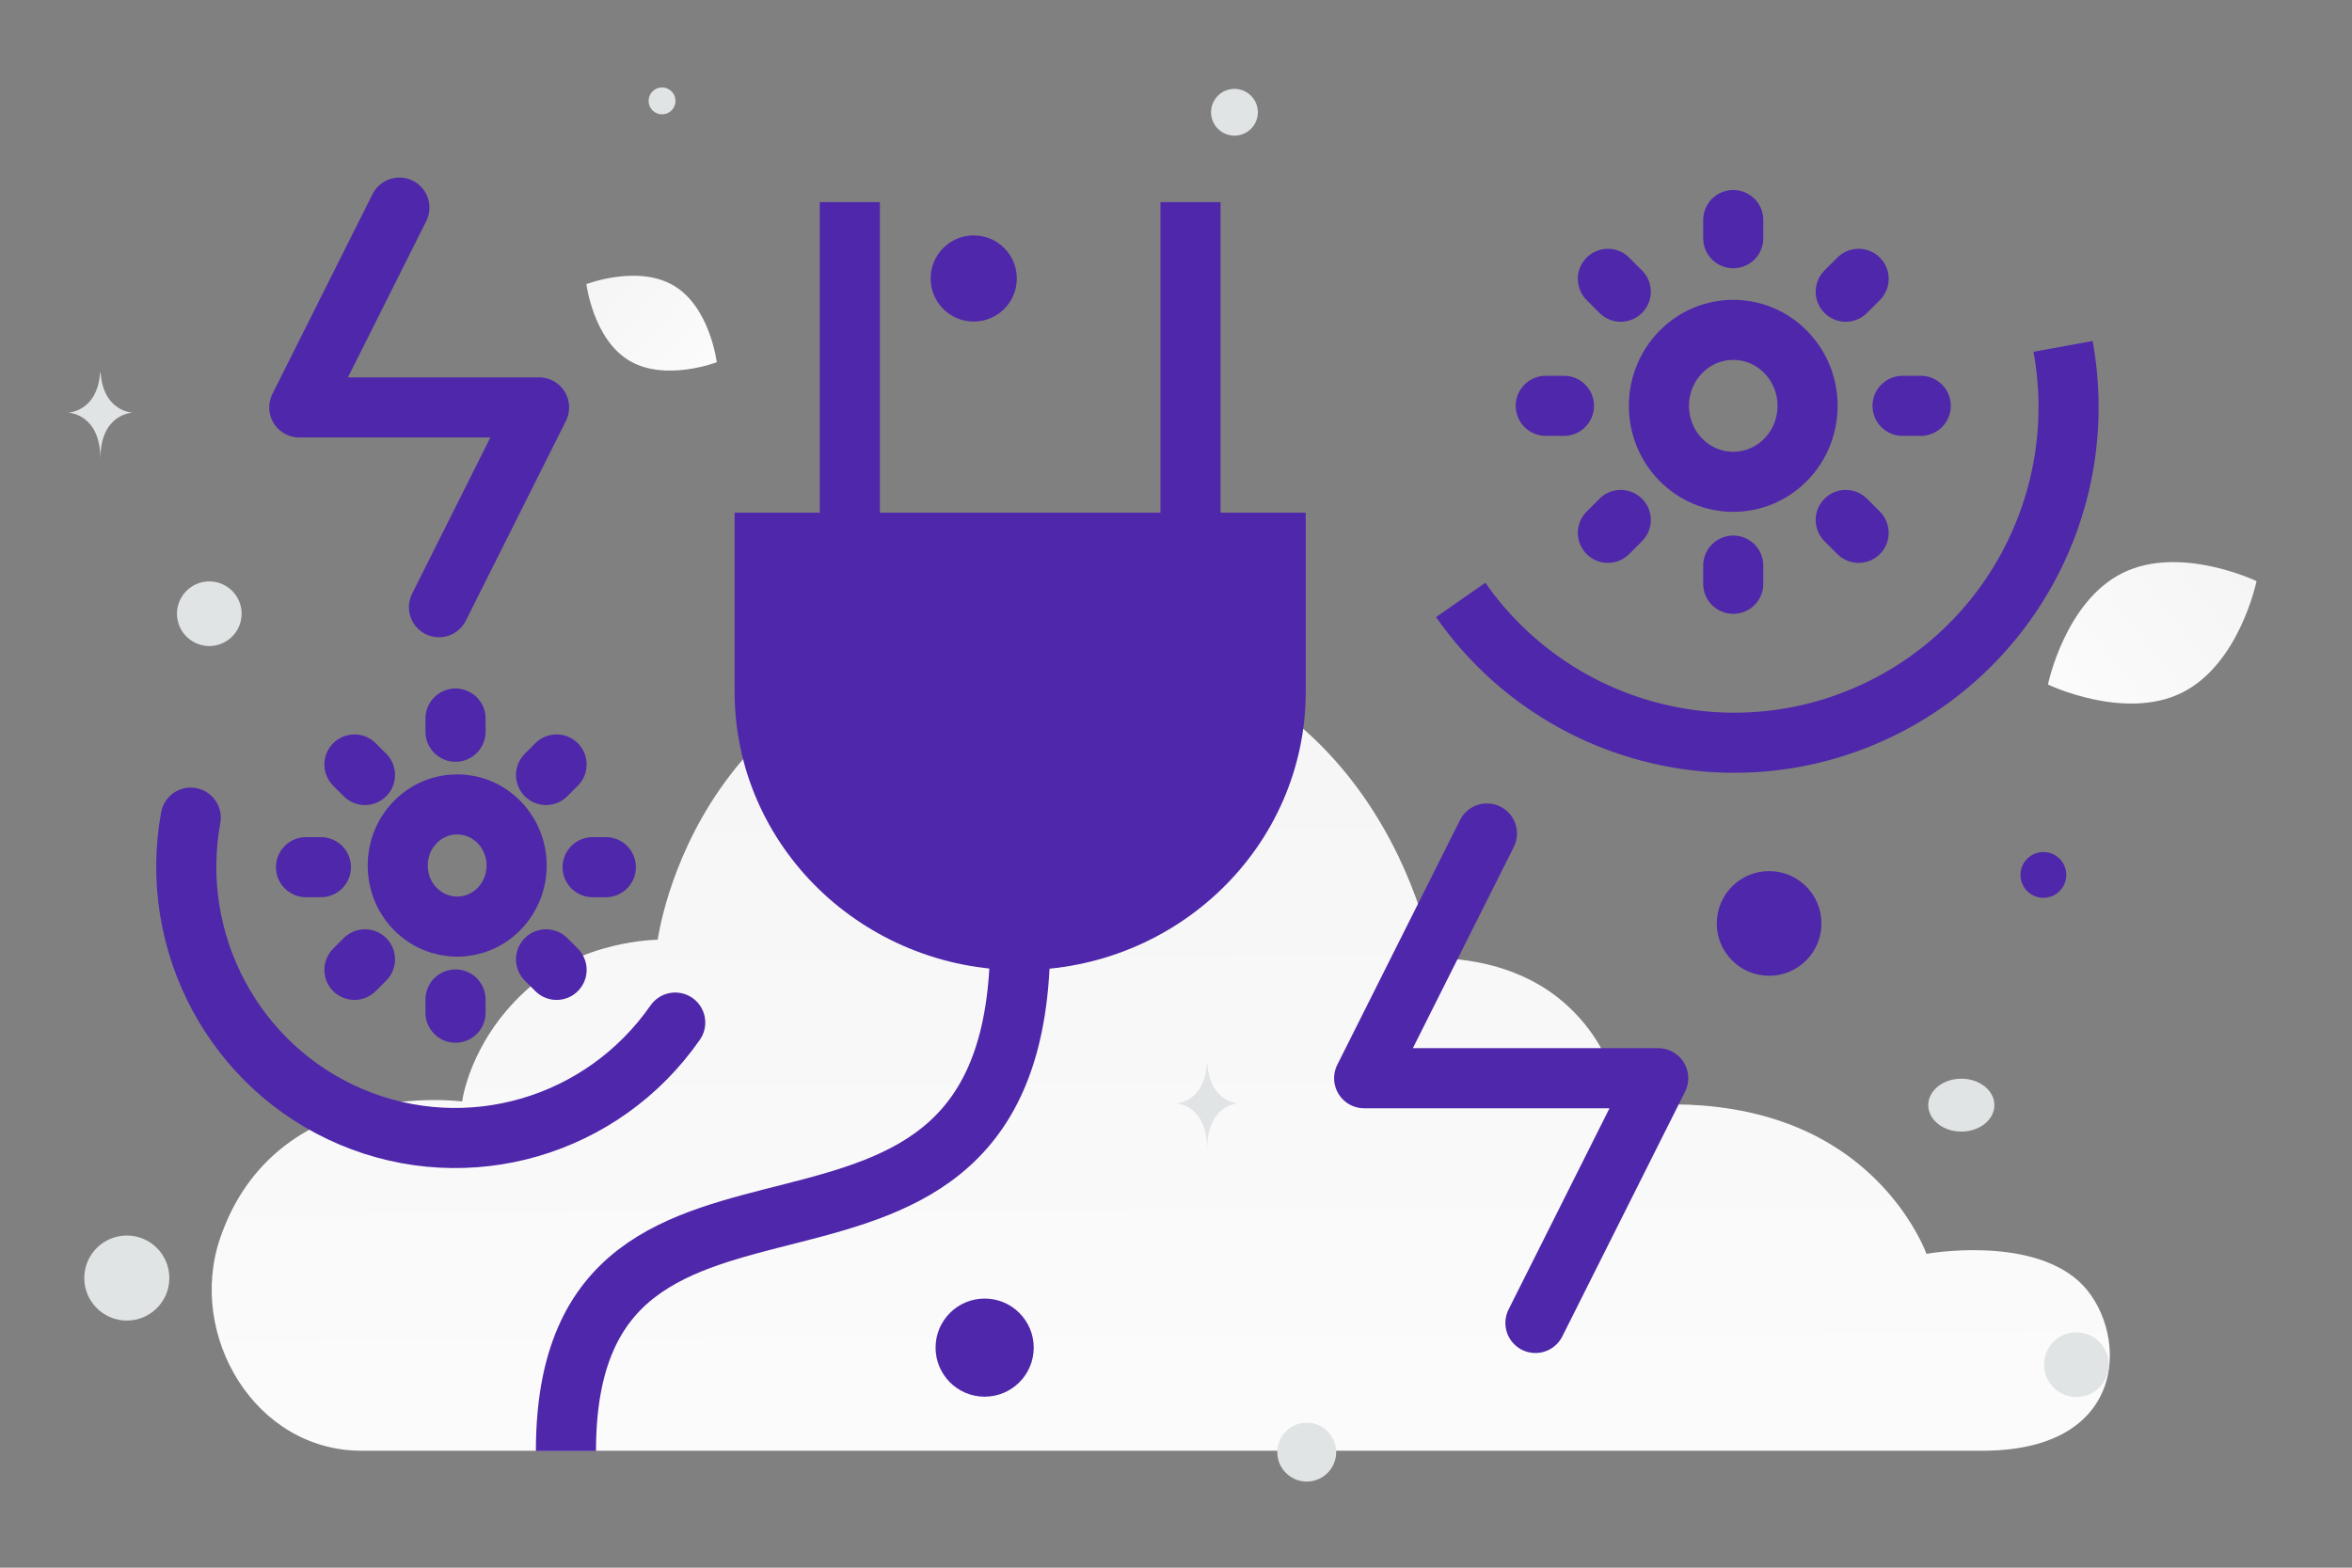 <svg width="900" height="600" viewBox="0 0 900 600" fill="none" xmlns="http://www.w3.org/2000/svg">
<rect x="0" y="0" width="900" height="600" fill="#808080" stroke="none"/>
<g clip-path="url(#clip0_1235_27321)">
<path fill-rule="evenodd" clip-rule="evenodd" d="M138.301 555.235H758.648C816.88 555.235 814.208 506.953 795.187 490.129C775.692 472.885 737.171 479.879 737.171 479.879C737.171 479.879 725.702 447.403 687.954 431.592C654.565 417.607 619.585 424.261 619.585 424.261C619.585 424.261 619.585 401.973 598.206 383.514C576.825 365.053 548.319 366.848 548.319 366.848C548.319 366.848 528.723 243.945 397.774 243.945C266.825 243.945 251.681 359.669 251.681 359.669C251.681 359.669 222.284 359.669 200.903 379.407C179.525 399.143 176.852 421.568 176.852 421.568C176.852 421.568 105.353 411.867 84.206 473.979C71.606 510.999 97.496 555.235 138.301 555.235Z" fill="url(#paint0_linear_1235_27321)"/>
<path d="M390.374 359.803C444.371 359.803 488.145 317.246 488.145 264.748V207.715H292.603V264.748C292.603 317.246 336.377 359.803 390.374 359.803Z" fill="#4F27AA" stroke="#4F27AA" stroke-width="23"/>
<path d="M216.561 555.342C216.561 413.129 390.376 519.789 390.376 359.8M455.555 207.713V77.352M325.193 207.713V77.352" stroke="#4F27AA" stroke-width="23"/>
<path d="M587.538 506.332L634.512 412.665H522L568.974 318.999M167.969 232.396L206.279 155.929H114.519L152.829 79.461" stroke="#4F27AA" stroke-width="23" stroke-linecap="round" stroke-linejoin="round"/>
<path d="M558.938 229.609C593.485 279.026 657.622 297.612 713.061 274.272C768.5 250.932 800.282 191.963 789.434 132.57" stroke="#4F27AA" stroke-width="23"/>
<path d="M643.124 175.89C654.233 187.241 672.24 187.239 683.347 175.884C694.453 164.53 694.453 146.122 683.347 134.768C672.24 123.413 654.233 123.411 643.124 134.762C637.787 140.215 634.789 147.612 634.789 155.326C634.789 163.039 637.787 170.437 643.124 175.89Z" stroke="#4F27AA" stroke-width="23" stroke-linecap="round" stroke-linejoin="round"/>
<path d="M663.232 91.168V84.215M663.232 223.43V216.477M620.183 111.644L615.261 106.721M706.281 199.006L711.204 203.929M706.281 111.644L711.204 106.721M620.183 199.006L615.261 203.929M728.021 155.325H734.974M598.444 155.325H591.491M258.372 391.37C230.585 431.315 178.996 446.339 134.404 427.472C89.812 408.606 64.248 360.94 72.974 312.93" stroke="#4F27AA" stroke-width="23" stroke-linecap="round" stroke-linejoin="round"/>
<path d="M191.024 347.798C182.137 356.929 167.731 356.927 158.846 347.794C149.961 338.661 149.961 323.855 158.846 314.722C167.731 305.589 182.137 305.587 191.024 314.717C195.294 319.103 197.692 325.053 197.692 331.258C197.692 337.462 195.294 343.412 191.024 347.798Z" stroke="#4F27AA" stroke-width="23" stroke-linecap="round" stroke-linejoin="round"/>
<path d="M174.306 280.061V275.004M174.306 387.585V382.528M208.953 296.613L212.98 292.585M139.658 367.171L135.631 371.199M139.658 296.613L135.631 292.585M208.953 367.171L212.98 371.199M122.79 331.892H117.102M226.769 331.892H231.825" stroke="#4F27AA" stroke-width="23" stroke-linecap="round" stroke-linejoin="round"/>
<path d="M834.939 265.11C812.905 276.04 783.66 261.986 783.66 261.986C783.66 261.986 790.16 230.217 812.205 219.302C834.239 208.372 863.472 222.411 863.472 222.411C863.472 222.411 856.973 254.18 834.939 265.11Z" fill="url(#paint1_linear_1235_27321)"/>
<path d="M240.748 138.005C254.52 146.259 274.278 138.628 274.278 138.628C274.278 138.628 271.694 117.619 257.914 109.375C244.143 101.121 224.393 108.742 224.393 108.742C224.393 108.742 226.977 129.751 240.748 138.005Z" fill="url(#paint2_linear_1235_27321)"/>
<path d="M676.958 333.399C665.896 333.399 656.929 342.366 656.929 353.428C656.929 364.49 665.896 373.457 676.958 373.457C688.02 373.457 696.987 364.49 696.987 353.428C696.987 342.366 688.02 333.399 676.958 333.399Z" fill="#4F27AA"/>
<path d="M372.597 90.098C363.491 90.098 356.109 97.48 356.109 106.586C356.109 115.692 363.491 123.074 372.597 123.074C381.703 123.074 389.085 115.692 389.085 106.586C389.085 97.48 381.703 90.098 372.597 90.098Z" fill="#4F27AA"/>
<path d="M376.778 534.554C366.408 534.554 358.001 526.147 358.001 515.777C358.001 505.407 366.408 497 376.778 497C387.148 497 395.555 505.407 395.555 515.777C395.555 526.147 387.148 534.554 376.778 534.554Z" fill="#4F27AA"/>
<path d="M781.907 343.616C777.067 343.616 773.144 339.693 773.144 334.853C773.144 330.013 777.067 326.09 781.907 326.09C786.747 326.09 790.67 330.013 790.67 334.853C790.67 339.693 786.747 343.616 781.907 343.616Z" fill="#4F27AA"/>
<path d="M500.027 567.038C493.804 567.038 488.76 561.993 488.76 555.771C488.76 549.548 493.804 544.504 500.027 544.504C506.25 544.504 511.294 549.548 511.294 555.771C511.294 561.993 506.25 567.038 500.027 567.038Z" fill="#E1E4E5"/>
<path d="M48.525 505.419C39.537 505.419 32.251 498.133 32.251 489.145C32.251 480.157 39.537 472.871 48.525 472.871C57.513 472.871 64.799 480.157 64.799 489.145C64.799 498.133 57.513 505.419 48.525 505.419Z" fill="#E1E4E5"/>
<path d="M794.546 534.686C787.705 534.686 782.16 529.141 782.16 522.3C782.16 515.459 787.705 509.914 794.546 509.914C801.387 509.914 806.932 515.459 806.932 522.3C806.932 529.141 801.387 534.686 794.546 534.686Z" fill="#E1E4E5"/>
<path d="M92.036 231.684C93.804 238.281 89.889 245.062 83.292 246.829C76.695 248.597 69.915 244.682 68.147 238.085C66.379 231.488 70.294 224.708 76.891 222.94C83.488 221.172 90.269 225.087 92.036 231.684Z" fill="#E1E4E5"/>
<path d="M253.338 43.763C250.495 43.763 248.191 41.458 248.191 38.616C248.191 35.773 250.495 33.469 253.338 33.469C256.181 33.469 258.485 35.773 258.485 38.616C258.485 41.458 256.181 43.763 253.338 43.763Z" fill="#E1E4E5"/>
<path d="M750.507 433.094C743.518 433.094 737.853 428.561 737.853 422.971C737.853 417.38 743.518 412.848 750.507 412.848C757.496 412.848 763.161 417.38 763.161 422.971C763.161 428.561 757.496 433.094 750.507 433.094Z" fill="#E1E4E5"/>
<path d="M481.018 40.646C482.298 45.422 479.464 50.33 474.688 51.61C469.913 52.889 465.004 50.055 463.724 45.28C462.445 40.504 465.279 35.596 470.054 34.316C474.83 33.036 479.739 35.87 481.018 40.646Z" fill="#E1E4E5"/>
<path d="M38.31 142.57H38.49C39.558 157.694 50.806 157.927 50.806 157.927C50.806 157.927 38.403 158.169 38.403 175.645C38.403 158.169 26 157.927 26 157.927C26 157.927 37.243 157.694 38.31 142.57ZM461.819 407.001H461.992C463.017 422.08 473.816 422.312 473.816 422.312C473.816 422.312 461.908 422.554 461.908 439.978C461.908 422.554 450 422.312 450 422.312C450 422.312 460.795 422.08 461.819 407.001Z" fill="#E1E4E5"/>
</g>
<defs>
<linearGradient id="paint0_linear_1235_27321" x1="459.659" y1="729.763" x2="455.545" y2="-94.777" gradientUnits="userSpaceOnUse">
<stop stop-color="white"/>
<stop offset="1" stop-color="#EEEEEE"/>
</linearGradient>
<linearGradient id="paint1_linear_1235_27321" x1="750.326" y1="299.203" x2="932.062" y2="155.449" gradientUnits="userSpaceOnUse">
<stop stop-color="white"/>
<stop offset="1" stop-color="#EEEEEE"/>
</linearGradient>
<linearGradient id="paint2_linear_1235_27321" x1="294.041" y1="164.573" x2="183.229" y2="61.615" gradientUnits="userSpaceOnUse">
<stop stop-color="white"/>
<stop offset="1" stop-color="#EEEEEE"/>
</linearGradient>
<clipPath id="clip0_1235_27321">
<rect width="900" height="600" fill="white"/>
</clipPath>
</defs>
</svg>
